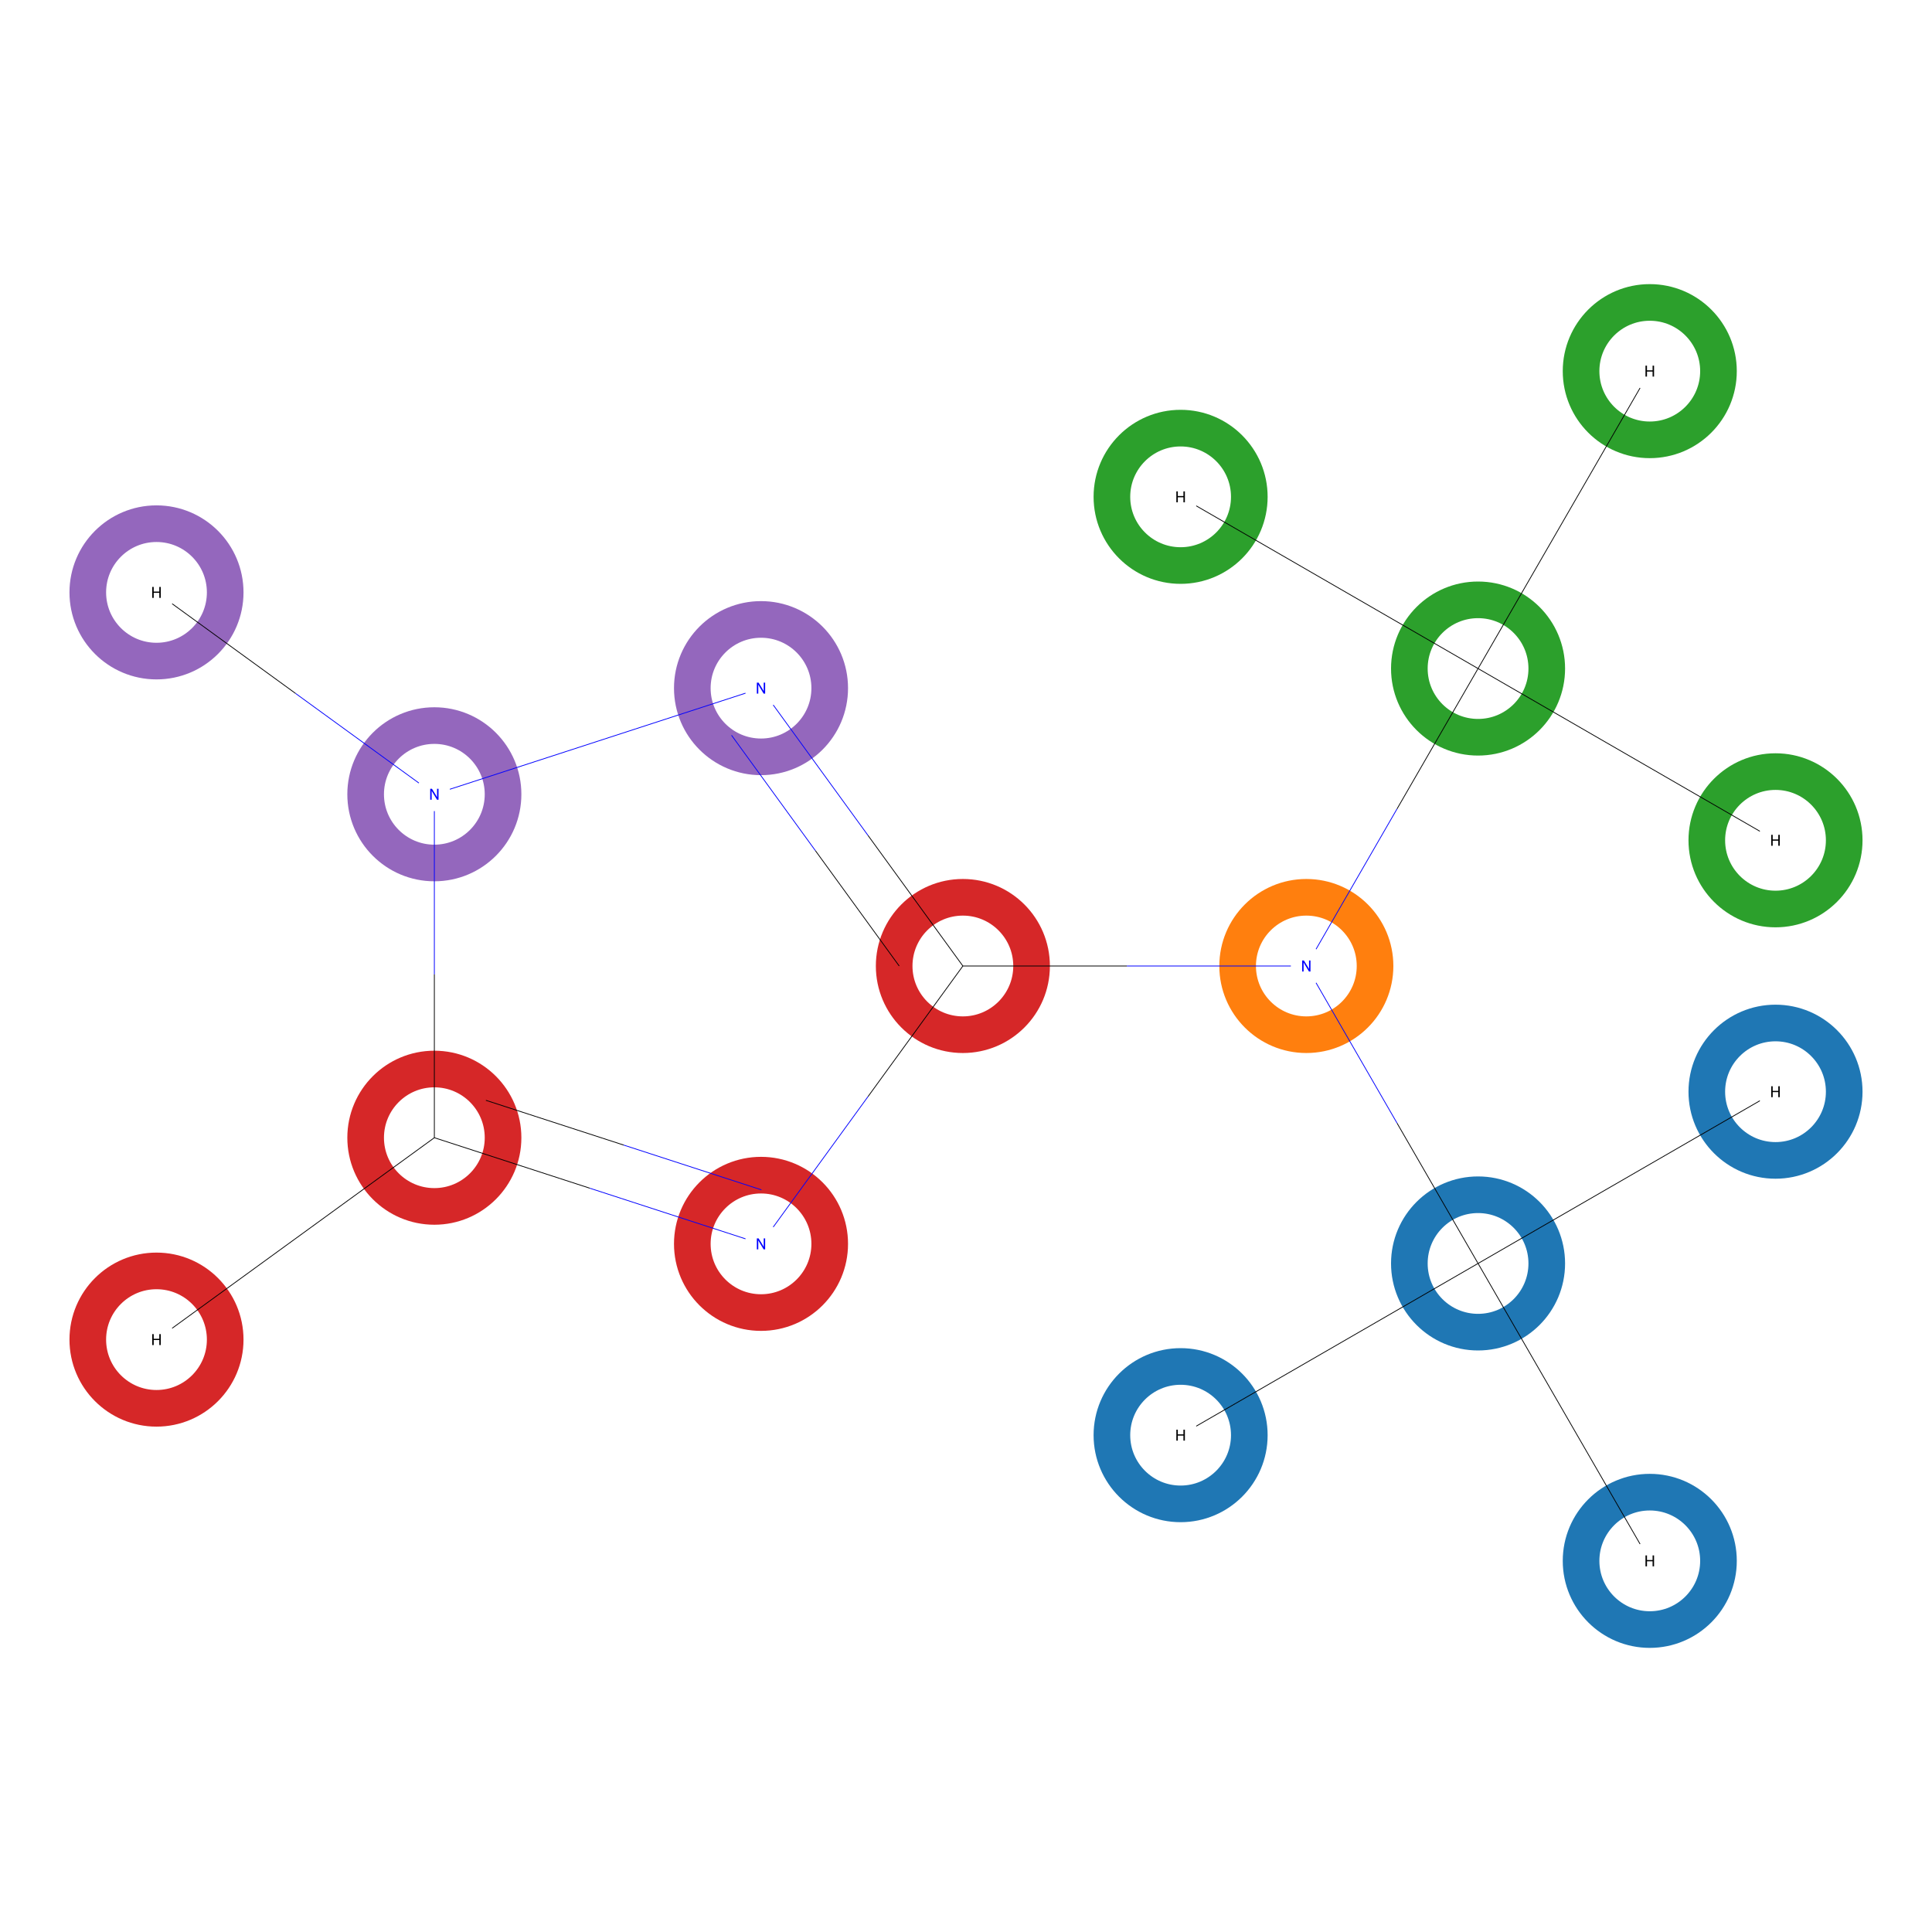 <?xml version='1.0' encoding='iso-8859-1'?>
<svg version='1.1' baseProfile='full'
              xmlns='http://www.w3.org/2000/svg'
                      xmlns:rdkit='http://www.rdkit.org/xml'
                      xmlns:xlink='http://www.w3.org/1999/xlink'
                  xml:space='preserve'
width='5000px' height='5000px' viewBox='0 0 5000 5000'>
<!-- END OF HEADER -->
<rect style='opacity:1.0;fill:#FFFFFF;stroke:none' width='5000.0' height='5000.0' x='0.0' y='0.0'> </rect>
<ellipse cx='3825.2' cy='3269.8' rx='177.8' ry='177.8' class='atom-0'  style='fill:none;stroke:#1F77B4;stroke-width:94.8px;stroke-linecap:butt;stroke-linejoin:miter;stroke-opacity:1' />
<ellipse cx='3380.8' cy='2500.0' rx='177.8' ry='177.8' class='atom-1'  style='fill:none;stroke:#FF7F0E;stroke-width:94.8px;stroke-linecap:butt;stroke-linejoin:miter;stroke-opacity:1' />
<ellipse cx='3825.2' cy='1730.2' rx='177.8' ry='177.8' class='atom-2'  style='fill:none;stroke:#2CA02C;stroke-width:94.8px;stroke-linecap:butt;stroke-linejoin:miter;stroke-opacity:1' />
<ellipse cx='2491.9' cy='2500.0' rx='177.8' ry='177.8' class='atom-3'  style='fill:none;stroke:#D62728;stroke-width:94.8px;stroke-linecap:butt;stroke-linejoin:miter;stroke-opacity:1' />
<ellipse cx='1969.5' cy='1780.9' rx='177.8' ry='177.8' class='atom-4'  style='fill:none;stroke:#9467BD;stroke-width:94.8px;stroke-linecap:butt;stroke-linejoin:miter;stroke-opacity:1' />
<ellipse cx='1124.1' cy='2055.6' rx='177.8' ry='177.8' class='atom-5'  style='fill:none;stroke:#9467BD;stroke-width:94.8px;stroke-linecap:butt;stroke-linejoin:miter;stroke-opacity:1' />
<ellipse cx='1124.1' cy='2944.4' rx='177.8' ry='177.8' class='atom-6'  style='fill:none;stroke:#D62728;stroke-width:94.8px;stroke-linecap:butt;stroke-linejoin:miter;stroke-opacity:1' />
<ellipse cx='1969.5' cy='3219.1' rx='177.8' ry='177.8' class='atom-7'  style='fill:none;stroke:#D62728;stroke-width:94.8px;stroke-linecap:butt;stroke-linejoin:miter;stroke-opacity:1' />
<ellipse cx='4595.0' cy='2825.3' rx='177.8' ry='177.8' class='atom-8'  style='fill:none;stroke:#1F77B4;stroke-width:94.8px;stroke-linecap:butt;stroke-linejoin:miter;stroke-opacity:1' />
<ellipse cx='3055.4' cy='3714.2' rx='177.8' ry='177.8' class='atom-9'  style='fill:none;stroke:#1F77B4;stroke-width:94.8px;stroke-linecap:butt;stroke-linejoin:miter;stroke-opacity:1' />
<ellipse cx='4269.6' cy='4039.5' rx='177.8' ry='177.8' class='atom-10'  style='fill:none;stroke:#1F77B4;stroke-width:94.8px;stroke-linecap:butt;stroke-linejoin:miter;stroke-opacity:1' />
<ellipse cx='4595.0' cy='2174.7' rx='177.8' ry='177.8' class='atom-11'  style='fill:none;stroke:#2CA02C;stroke-width:94.8px;stroke-linecap:butt;stroke-linejoin:miter;stroke-opacity:1' />
<ellipse cx='3055.4' cy='1285.8' rx='177.8' ry='177.8' class='atom-12'  style='fill:none;stroke:#2CA02C;stroke-width:94.8px;stroke-linecap:butt;stroke-linejoin:miter;stroke-opacity:1' />
<ellipse cx='4269.6' cy='960.5' rx='177.8' ry='177.8' class='atom-13'  style='fill:none;stroke:#2CA02C;stroke-width:94.8px;stroke-linecap:butt;stroke-linejoin:miter;stroke-opacity:1' />
<ellipse cx='405.0' cy='1533.1' rx='177.8' ry='177.8' class='atom-14'  style='fill:none;stroke:#9467BD;stroke-width:94.8px;stroke-linecap:butt;stroke-linejoin:miter;stroke-opacity:1' />
<ellipse cx='405.0' cy='3466.9' rx='177.8' ry='177.8' class='atom-15'  style='fill:none;stroke:#D62728;stroke-width:94.8px;stroke-linecap:butt;stroke-linejoin:miter;stroke-opacity:1' />
<path class='bond-0 atom-0 atom-1' d='M 3825.2,3269.8 L 3615.5,2906.6' style='fill:none;fill-rule:evenodd;stroke:#000000;stroke-width:2.0px;stroke-linecap:butt;stroke-linejoin:miter;stroke-opacity:1' />
<path class='bond-0 atom-0 atom-1' d='M 3615.5,2906.6 L 3405.9,2543.5' style='fill:none;fill-rule:evenodd;stroke:#0000FF;stroke-width:2.0px;stroke-linecap:butt;stroke-linejoin:miter;stroke-opacity:1' />
<path class='bond-1 atom-0 atom-8' d='M 3825.2,3269.8 L 4554.5,2848.7' style='fill:none;fill-rule:evenodd;stroke:#000000;stroke-width:2.0px;stroke-linecap:butt;stroke-linejoin:miter;stroke-opacity:1' />
<path class='bond-2 atom-0 atom-9' d='M 3825.2,3269.8 L 3095.8,3690.9' style='fill:none;fill-rule:evenodd;stroke:#000000;stroke-width:2.0px;stroke-linecap:butt;stroke-linejoin:miter;stroke-opacity:1' />
<path class='bond-3 atom-0 atom-10' d='M 3825.2,3269.8 L 4244.5,3996.0' style='fill:none;fill-rule:evenodd;stroke:#000000;stroke-width:2.0px;stroke-linecap:butt;stroke-linejoin:miter;stroke-opacity:1' />
<path class='bond-4 atom-1 atom-2' d='M 3405.9,2456.5 L 3615.5,2093.4' style='fill:none;fill-rule:evenodd;stroke:#0000FF;stroke-width:2.0px;stroke-linecap:butt;stroke-linejoin:miter;stroke-opacity:1' />
<path class='bond-4 atom-1 atom-2' d='M 3615.5,2093.4 L 3825.2,1730.2' style='fill:none;fill-rule:evenodd;stroke:#000000;stroke-width:2.0px;stroke-linecap:butt;stroke-linejoin:miter;stroke-opacity:1' />
<path class='bond-5 atom-1 atom-3' d='M 3340.7,2500.0 L 2916.3,2500.0' style='fill:none;fill-rule:evenodd;stroke:#0000FF;stroke-width:2.0px;stroke-linecap:butt;stroke-linejoin:miter;stroke-opacity:1' />
<path class='bond-5 atom-1 atom-3' d='M 2916.3,2500.0 L 2491.9,2500.0' style='fill:none;fill-rule:evenodd;stroke:#000000;stroke-width:2.0px;stroke-linecap:butt;stroke-linejoin:miter;stroke-opacity:1' />
<path class='bond-6 atom-2 atom-11' d='M 3825.2,1730.2 L 4554.5,2151.3' style='fill:none;fill-rule:evenodd;stroke:#000000;stroke-width:2.0px;stroke-linecap:butt;stroke-linejoin:miter;stroke-opacity:1' />
<path class='bond-7 atom-2 atom-12' d='M 3825.2,1730.2 L 3095.8,1309.1' style='fill:none;fill-rule:evenodd;stroke:#000000;stroke-width:2.0px;stroke-linecap:butt;stroke-linejoin:miter;stroke-opacity:1' />
<path class='bond-8 atom-2 atom-13' d='M 3825.2,1730.2 L 4244.5,1004.0' style='fill:none;fill-rule:evenodd;stroke:#000000;stroke-width:2.0px;stroke-linecap:butt;stroke-linejoin:miter;stroke-opacity:1' />
<path class='bond-9 atom-3 atom-4' d='M 2491.9,2500.0 L 2246.5,2162.2' style='fill:none;fill-rule:evenodd;stroke:#000000;stroke-width:2.0px;stroke-linecap:butt;stroke-linejoin:miter;stroke-opacity:1' />
<path class='bond-9 atom-3 atom-4' d='M 2246.5,2162.2 L 2001.1,1824.4' style='fill:none;fill-rule:evenodd;stroke:#0000FF;stroke-width:2.0px;stroke-linecap:butt;stroke-linejoin:miter;stroke-opacity:1' />
<path class='bond-9 atom-3 atom-4' d='M 2327.1,2500.0 L 2110.2,2201.4' style='fill:none;fill-rule:evenodd;stroke:#000000;stroke-width:2.0px;stroke-linecap:butt;stroke-linejoin:miter;stroke-opacity:1' />
<path class='bond-9 atom-3 atom-4' d='M 2110.2,2201.4 L 1893.2,1902.8' style='fill:none;fill-rule:evenodd;stroke:#0000FF;stroke-width:2.0px;stroke-linecap:butt;stroke-linejoin:miter;stroke-opacity:1' />
<path class='bond-10 atom-3 atom-7' d='M 2491.9,2500.0 L 2246.5,2837.8' style='fill:none;fill-rule:evenodd;stroke:#000000;stroke-width:2.0px;stroke-linecap:butt;stroke-linejoin:miter;stroke-opacity:1' />
<path class='bond-10 atom-3 atom-7' d='M 2246.5,2837.8 L 2001.1,3175.6' style='fill:none;fill-rule:evenodd;stroke:#0000FF;stroke-width:2.0px;stroke-linecap:butt;stroke-linejoin:miter;stroke-opacity:1' />
<path class='bond-11 atom-4 atom-5' d='M 1929.4,1793.9 L 1164.2,2042.6' style='fill:none;fill-rule:evenodd;stroke:#0000FF;stroke-width:2.0px;stroke-linecap:butt;stroke-linejoin:miter;stroke-opacity:1' />
<path class='bond-12 atom-5 atom-6' d='M 1124.1,2099.1 L 1124.1,2521.7' style='fill:none;fill-rule:evenodd;stroke:#0000FF;stroke-width:2.0px;stroke-linecap:butt;stroke-linejoin:miter;stroke-opacity:1' />
<path class='bond-12 atom-5 atom-6' d='M 1124.1,2521.7 L 1124.1,2944.4' style='fill:none;fill-rule:evenodd;stroke:#000000;stroke-width:2.0px;stroke-linecap:butt;stroke-linejoin:miter;stroke-opacity:1' />
<path class='bond-13 atom-5 atom-14' d='M 1084.1,2026.5 L 764.8,1794.5' style='fill:none;fill-rule:evenodd;stroke:#0000FF;stroke-width:2.0px;stroke-linecap:butt;stroke-linejoin:miter;stroke-opacity:1' />
<path class='bond-13 atom-5 atom-14' d='M 764.8,1794.5 L 445.5,1562.5' style='fill:none;fill-rule:evenodd;stroke:#000000;stroke-width:2.0px;stroke-linecap:butt;stroke-linejoin:miter;stroke-opacity:1' />
<path class='bond-14 atom-6 atom-7' d='M 1124.1,2944.4 L 1526.8,3075.2' style='fill:none;fill-rule:evenodd;stroke:#000000;stroke-width:2.0px;stroke-linecap:butt;stroke-linejoin:miter;stroke-opacity:1' />
<path class='bond-14 atom-6 atom-7' d='M 1526.8,3075.2 L 1929.4,3206.1' style='fill:none;fill-rule:evenodd;stroke:#0000FF;stroke-width:2.0px;stroke-linecap:butt;stroke-linejoin:miter;stroke-opacity:1' />
<path class='bond-14 atom-6 atom-7' d='M 1257.5,2847.6 L 1614.0,2963.4' style='fill:none;fill-rule:evenodd;stroke:#000000;stroke-width:2.0px;stroke-linecap:butt;stroke-linejoin:miter;stroke-opacity:1' />
<path class='bond-14 atom-6 atom-7' d='M 1614.0,2963.4 L 1970.6,3079.3' style='fill:none;fill-rule:evenodd;stroke:#0000FF;stroke-width:2.0px;stroke-linecap:butt;stroke-linejoin:miter;stroke-opacity:1' />
<path class='bond-15 atom-6 atom-15' d='M 1124.1,2944.4 L 445.5,3437.5' style='fill:none;fill-rule:evenodd;stroke:#000000;stroke-width:2.0px;stroke-linecap:butt;stroke-linejoin:miter;stroke-opacity:1' />
<path class='atom-1' d='M 3374.5 2485.8
L 3383.8 2500.8
Q 3384.7 2502.3, 3386.2 2505.0
Q 3387.7 2507.7, 3387.8 2507.8
L 3387.8 2485.8
L 3391.5 2485.8
L 3391.5 2514.2
L 3387.6 2514.2
L 3377.7 2497.8
Q 3376.5 2495.8, 3375.3 2493.6
Q 3374.1 2491.4, 3373.7 2490.8
L 3373.7 2514.2
L 3370.0 2514.2
L 3370.0 2485.8
L 3374.5 2485.8
' fill='#0000FF'/>
<path class='atom-4' d='M 1963.2 1766.7
L 1972.5 1781.7
Q 1973.4 1783.2, 1974.9 1785.9
Q 1976.4 1788.6, 1976.5 1788.7
L 1976.5 1766.7
L 1980.2 1766.7
L 1980.2 1795.1
L 1976.3 1795.1
L 1966.4 1778.7
Q 1965.2 1776.7, 1964.0 1774.5
Q 1962.8 1772.3, 1962.4 1771.7
L 1962.4 1795.1
L 1958.7 1795.1
L 1958.7 1766.7
L 1963.2 1766.7
' fill='#0000FF'/>
<path class='atom-5' d='M 1117.9 2041.4
L 1127.2 2056.4
Q 1128.1 2057.9, 1129.6 2060.6
Q 1131.0 2063.3, 1131.1 2063.4
L 1131.1 2041.4
L 1134.9 2041.4
L 1134.9 2069.7
L 1131.0 2069.7
L 1121.0 2053.3
Q 1119.9 2051.4, 1118.6 2049.2
Q 1117.4 2047.0, 1117.1 2046.3
L 1117.1 2069.7
L 1113.4 2069.7
L 1113.4 2041.4
L 1117.9 2041.4
' fill='#0000FF'/>
<path class='atom-7' d='M 1963.2 3204.9
L 1972.5 3219.9
Q 1973.4 3221.4, 1974.9 3224.1
Q 1976.4 3226.8, 1976.5 3226.9
L 1976.5 3204.9
L 1980.2 3204.9
L 1980.2 3233.3
L 1976.3 3233.3
L 1966.4 3216.9
Q 1965.2 3214.9, 1964.0 3212.7
Q 1962.8 3210.5, 1962.4 3209.9
L 1962.4 3233.3
L 1958.7 3233.3
L 1958.7 3204.9
L 1963.2 3204.9
' fill='#0000FF'/>
<path class='atom-8' d='M 4583.9 2811.2
L 4587.7 2811.2
L 4587.7 2823.2
L 4602.2 2823.2
L 4602.2 2811.2
L 4606.0 2811.2
L 4606.0 2839.5
L 4602.2 2839.5
L 4602.2 2826.4
L 4587.7 2826.4
L 4587.7 2839.5
L 4583.9 2839.5
L 4583.9 2811.2
' fill='#000000'/>
<path class='atom-9' d='M 3044.4 3700.0
L 3048.2 3700.0
L 3048.2 3712.1
L 3062.7 3712.1
L 3062.7 3700.0
L 3066.5 3700.0
L 3066.5 3728.3
L 3062.7 3728.3
L 3062.7 3715.3
L 3048.2 3715.3
L 3048.2 3728.3
L 3044.4 3728.3
L 3044.4 3700.0
' fill='#000000'/>
<path class='atom-10' d='M 4258.5 4025.4
L 4262.4 4025.4
L 4262.4 4037.4
L 4276.9 4037.4
L 4276.9 4025.4
L 4280.7 4025.4
L 4280.7 4053.7
L 4276.9 4053.7
L 4276.9 4040.6
L 4262.4 4040.6
L 4262.4 4053.7
L 4258.5 4053.7
L 4258.5 4025.4
' fill='#000000'/>
<path class='atom-11' d='M 4583.9 2160.5
L 4587.7 2160.5
L 4587.7 2172.5
L 4602.2 2172.5
L 4602.2 2160.5
L 4606.0 2160.5
L 4606.0 2188.8
L 4602.2 2188.8
L 4602.2 2175.7
L 4587.7 2175.7
L 4587.7 2188.8
L 4583.9 2188.8
L 4583.9 2160.5
' fill='#000000'/>
<path class='atom-12' d='M 3044.4 1271.7
L 3048.2 1271.7
L 3048.2 1283.7
L 3062.7 1283.7
L 3062.7 1271.7
L 3066.5 1271.7
L 3066.5 1300.0
L 3062.7 1300.0
L 3062.7 1286.9
L 3048.2 1286.9
L 3048.2 1300.0
L 3044.4 1300.0
L 3044.4 1271.7
' fill='#000000'/>
<path class='atom-13' d='M 4258.5 946.3
L 4262.4 946.3
L 4262.4 958.4
L 4276.9 958.4
L 4276.9 946.3
L 4280.7 946.3
L 4280.7 974.6
L 4276.9 974.6
L 4276.9 961.6
L 4262.4 961.6
L 4262.4 974.6
L 4258.5 974.6
L 4258.5 946.3
' fill='#000000'/>
<path class='atom-14' d='M 394.0 1519.0
L 397.8 1519.0
L 397.8 1531.0
L 412.3 1531.0
L 412.3 1519.0
L 416.1 1519.0
L 416.1 1547.3
L 412.3 1547.3
L 412.3 1534.2
L 397.8 1534.2
L 397.8 1547.3
L 394.0 1547.3
L 394.0 1519.0
' fill='#000000'/>
<path class='atom-15' d='M 394.0 3452.7
L 397.8 3452.7
L 397.8 3464.8
L 412.3 3464.8
L 412.3 3452.7
L 416.1 3452.7
L 416.1 3481.0
L 412.3 3481.0
L 412.3 3468.0
L 397.8 3468.0
L 397.8 3481.0
L 394.0 3481.0
L 394.0 3452.7
' fill='#000000'/>
</svg>
